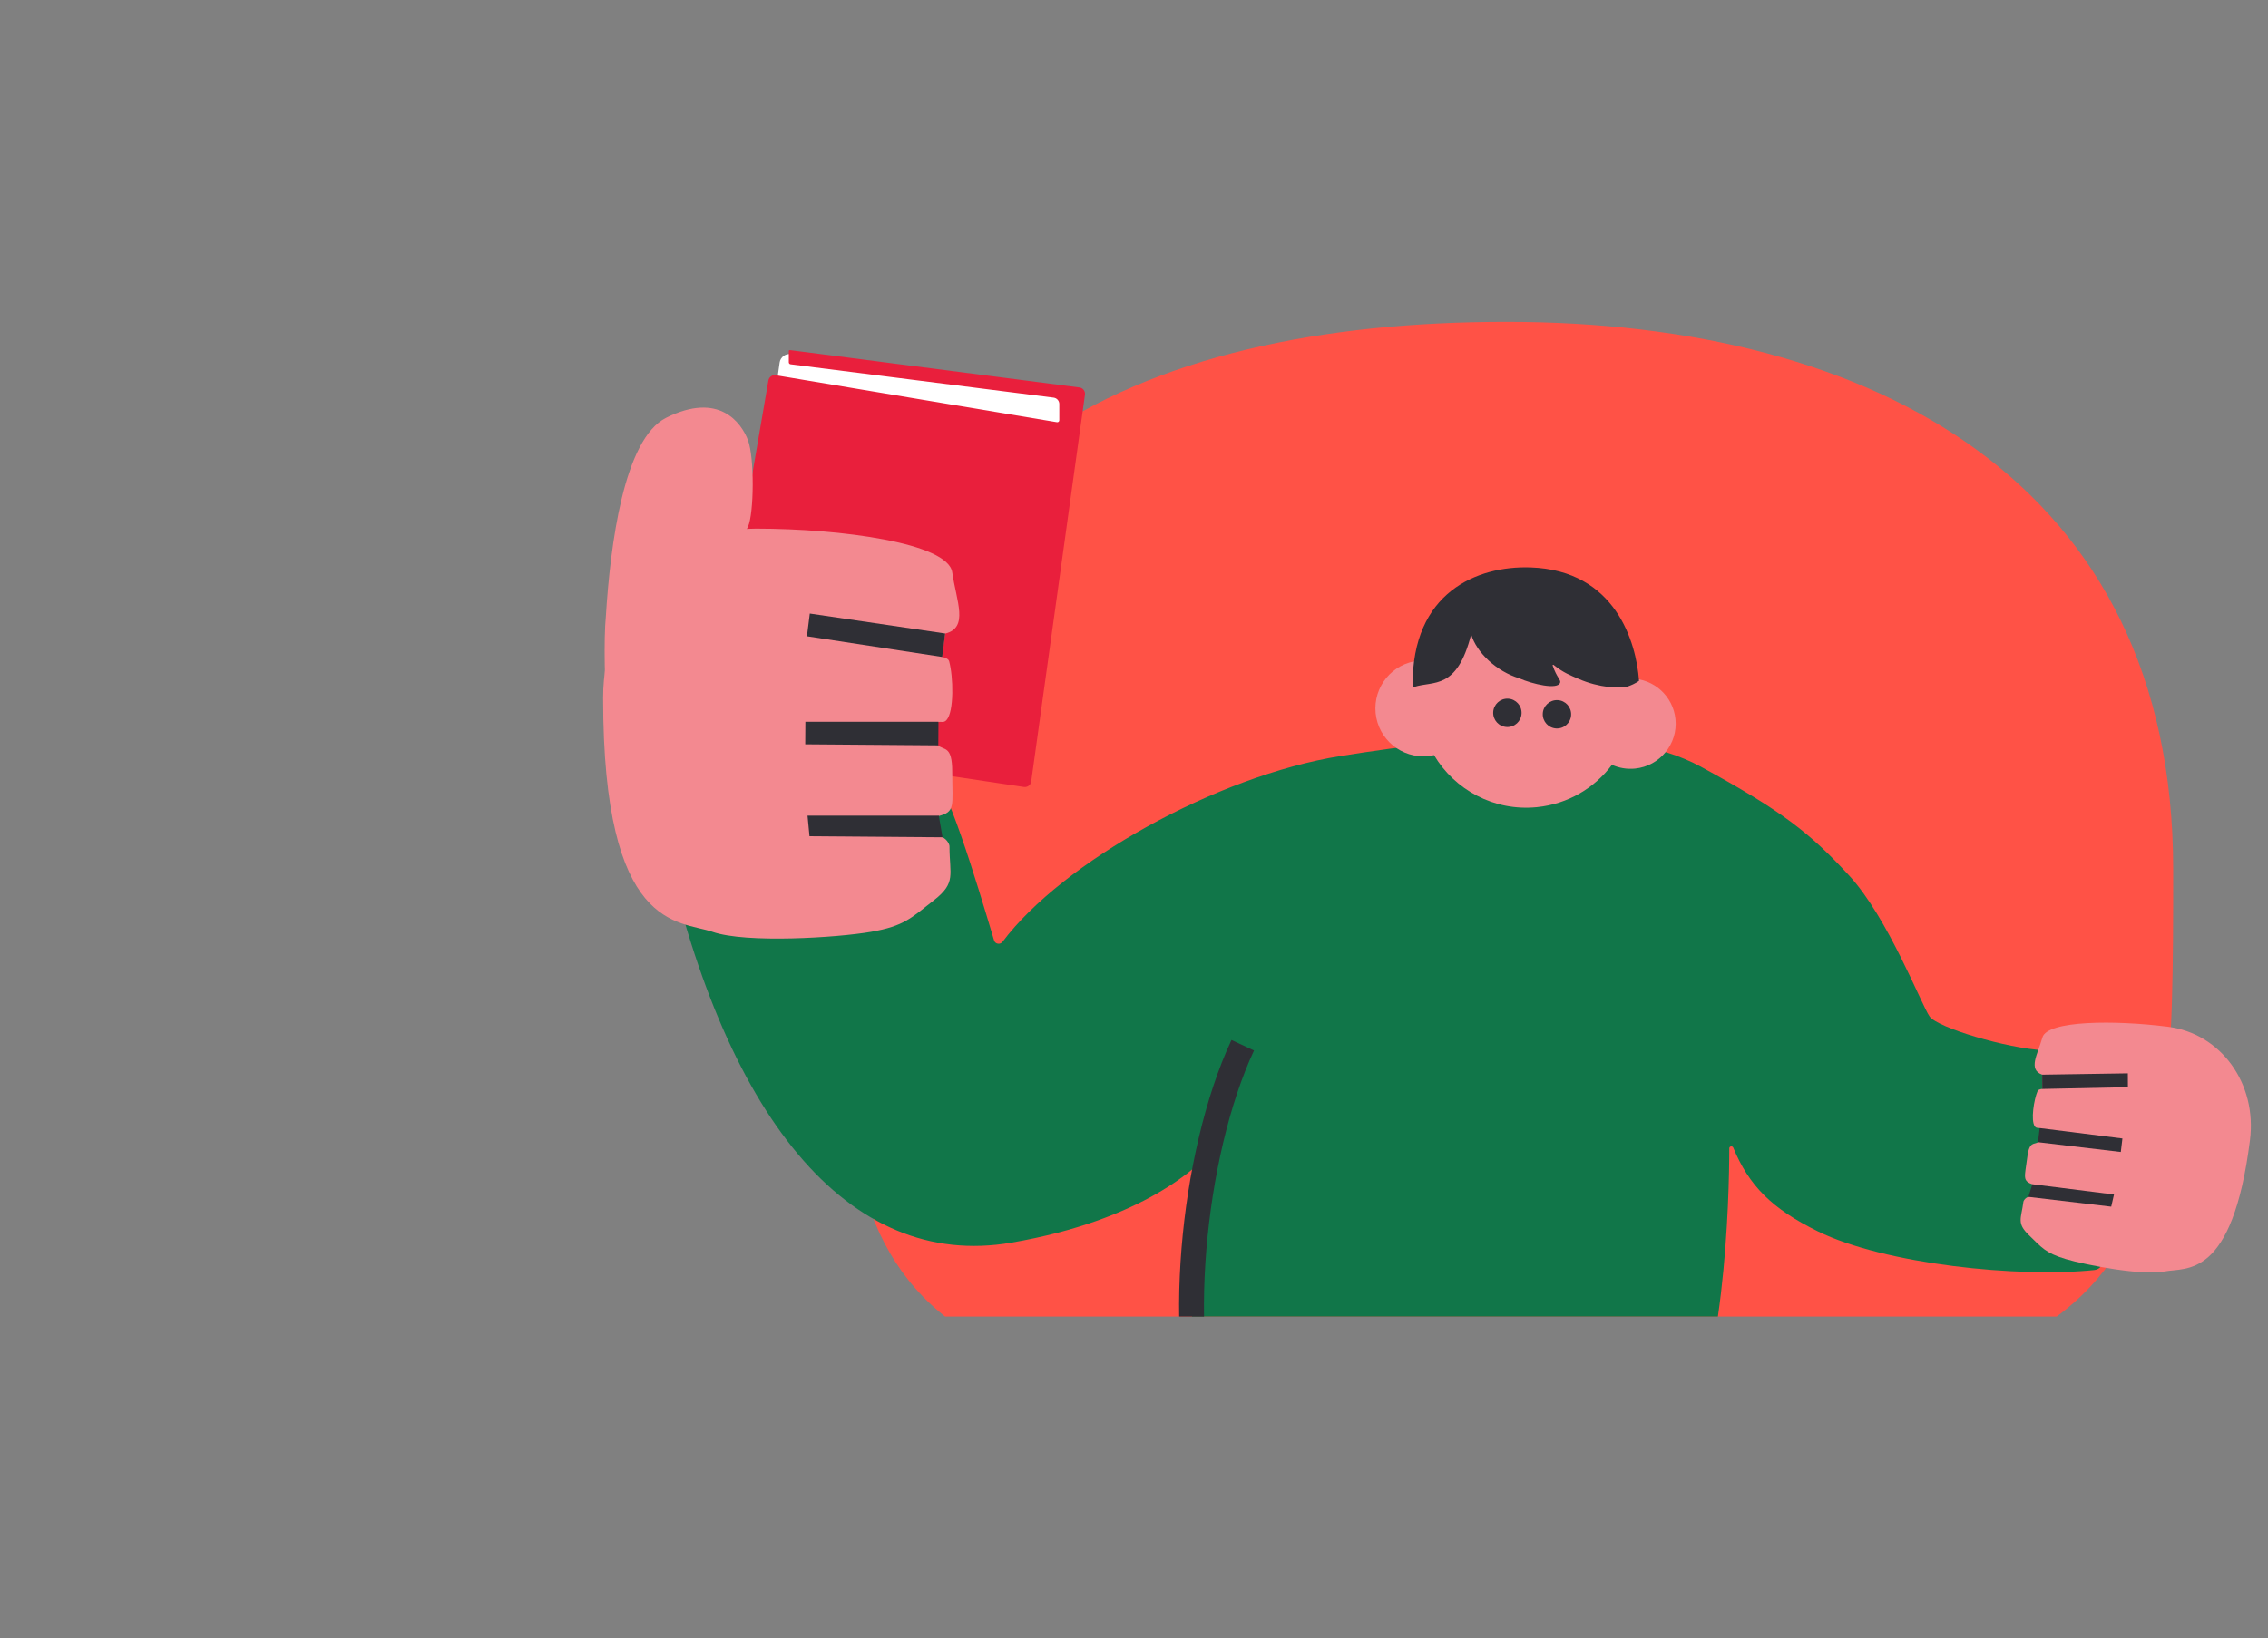 <svg width="155" height="112" viewBox="0 0 155 112" fill="none" xmlns="http://www.w3.org/2000/svg">
<rect x="0" y="0" width="155" height="112" fill="#808080" stroke="none"/>
<g clip-path="url(#clip0_188_3018)">
<path d="M148.52 59.4C148.52 85.777 148.52 96.8 102.96 96.8C57.4 96.8 57.4 87.542 57.4 59.4C57.4 31.258 77.798 22 102.96 22C128.122 22 148.52 33.023 148.52 59.4Z" fill="#FF5246"/>
<path d="M54.055 24.208L72.809 27V29.651L53.031 26.566L53.281 24.786C53.334 24.412 53.681 24.153 54.055 24.208Z" fill="white"/>
<path d="M70.475 53.424L74.149 26.982C74.183 26.74 74.013 26.517 73.77 26.486L53.986 23.932C53.945 23.927 53.909 23.958 53.909 23.999V24.767C53.909 24.835 53.961 24.893 54.029 24.902L72.009 27.183C72.228 27.211 72.395 27.398 72.395 27.619V28.727C72.395 28.811 72.319 28.875 72.236 28.862L53.019 25.65C52.781 25.61 52.555 25.771 52.514 26.009L48.373 50.11C48.331 50.353 48.497 50.582 48.74 50.618L69.976 53.797C70.217 53.833 70.442 53.666 70.475 53.424Z" fill="#E91F3C"/>
<path d="M91.6 51.684C83.131 53.04 72.595 58.943 68.515 64.382C68.356 64.594 68.016 64.543 67.939 64.288C66.707 60.179 64.674 53.322 63.425 52.406C62.194 51.504 52.021 53.744 46.126 55.21C45.477 55.372 45.072 56.021 45.209 56.675C49.337 76.339 57.998 86.868 69.119 84.947C78.083 83.399 81.917 79.793 83.13 78.351C83.222 78.241 83.458 78.349 83.428 78.489C83.191 79.612 82.744 81.758 82.474 83.273C82.094 85.412 80.148 94.171 82.314 99.933C84.48 105.694 110.306 105.85 114.384 99.832C117.932 94.597 118.178 81.746 118.183 78.495C118.183 78.352 118.398 78.317 118.453 78.449C119.53 81.048 121.073 82.617 124.241 84.176C128.815 86.426 137.987 87.361 143.15 86.817C143.543 86.776 143.783 86.382 143.658 86.008C143.037 84.159 141.424 79.263 141.218 77.738C140.963 75.844 141.563 71.897 139.706 71.798C137.108 71.658 132.42 70.25 131.874 69.485C131.327 68.719 129.033 62.731 126.374 59.851C123.716 56.971 121.861 55.472 116.232 52.407C110.603 49.341 100.35 50.283 91.6 51.684Z" fill="#117649"/>
<path fill-rule="evenodd" clip-rule="evenodd" d="M110.165 52.281C108.978 53.867 107.155 54.968 105.028 55.178C102.103 55.468 99.409 53.992 98.005 51.618C97.872 51.648 97.736 51.671 97.596 51.685C95.796 51.863 94.192 50.548 94.013 48.748C93.835 46.948 95.15 45.344 96.95 45.165C97.144 45.146 97.335 45.144 97.522 45.158C98.51 42.719 100.785 40.896 103.585 40.618C107.337 40.247 110.707 42.779 111.465 46.386C113.021 46.398 114.35 47.583 114.506 49.166C114.674 50.861 113.436 52.372 111.741 52.54C111.182 52.595 110.642 52.498 110.165 52.281Z" fill="#F38990"/>
<path d="M100.543 43.368C99.568 47.206 97.969 46.524 96.653 46.957C96.6 46.975 96.543 46.934 96.543 46.878C96.484 40.49 100.951 38.663 104.601 38.788C110.42 38.985 111.826 43.913 112.016 46.536C112.016 46.536 111.798 46.729 111.28 46.913C110.763 47.098 109.263 47.014 107.884 46.408C107.348 46.173 106.841 45.99 106.177 45.451C106.145 45.425 106.099 45.457 106.113 45.495C106.401 46.334 106.681 46.467 106.624 46.66C106.472 47.179 104.727 46.762 103.82 46.365C102.278 45.893 100.923 44.624 100.543 43.368Z" fill="#2F2F35"/>
<circle cx="103.018" cy="48.729" r="0.97" transform="rotate(2.655 103.018 48.729)" fill="#2F2F35"/>
<circle cx="106.406" cy="48.828" r="0.97" transform="rotate(2.655 106.406 48.828)" fill="#2F2F35"/>
<path d="M41.219 47.705C41.219 41.237 45.819 36.137 51.664 36.137C57.508 36.137 64.79 37.132 65.078 39.122C65.365 41.112 66.224 42.913 64.596 43.311L64.368 44.903C64.368 44.903 64.804 44.975 64.865 45.195C65.157 46.253 65.213 48.645 64.687 49.223C64.48 49.449 64.309 49.289 64.084 49.372C63.828 49.467 64.016 50.771 64.084 50.93C64.499 51.328 65.078 50.914 65.078 52.755C65.078 55.132 65.329 55.501 64.084 55.8C63.288 55.99 63.762 56.942 64.393 57.226C64.75 57.387 64.891 57.74 64.891 57.847C64.891 59.8 65.365 60.342 63.832 61.536C62.299 62.731 61.82 63.303 59.52 63.7C57.221 64.099 50.992 64.497 48.693 63.7C46.393 62.904 41.219 63.7 41.219 47.705Z" fill="#F38990"/>
<path fill-rule="evenodd" clip-rule="evenodd" d="M55.343 41.941L64.596 43.305L64.39 44.908L55.148 43.494L55.343 41.941Z" fill="#2F2F35"/>
<path fill-rule="evenodd" clip-rule="evenodd" d="M55.041 49.34L64.136 49.34L64.126 50.951L55.031 50.88L55.041 49.34Z" fill="#2F2F35"/>
<path fill-rule="evenodd" clip-rule="evenodd" d="M55.188 55.76H64.16L64.416 57.237L55.322 57.166L55.188 55.76Z" fill="#2F2F35"/>
<path d="M153.769 77.93C154.257 74.057 151.782 70.643 148.149 70.185C144.515 69.726 139.913 69.751 139.584 70.919C139.254 72.088 138.584 73.099 139.567 73.465L139.588 74.436C139.588 74.436 139.312 74.445 139.257 74.572C138.996 75.183 138.78 76.61 139.064 76.997C139.175 77.149 139.294 77.067 139.427 77.134C139.579 77.211 139.364 77.977 139.31 78.067C139.022 78.272 138.693 77.979 138.554 79.081C138.374 80.504 138.19 80.705 138.942 80.982C139.422 81.158 139.055 81.691 138.642 81.811C138.408 81.88 138.294 82.08 138.286 82.144C138.138 83.313 137.802 83.601 138.665 84.436C139.528 85.271 139.783 85.651 141.182 86.07C142.582 86.489 146.424 87.215 147.914 86.919C149.404 86.623 152.561 87.505 153.769 77.93Z" fill="#F38990"/>
<path fill-rule="evenodd" clip-rule="evenodd" d="M145.422 73.372L139.566 73.463L139.573 74.439L145.426 74.317L145.422 73.372Z" fill="#2F2F35"/>
<path fill-rule="evenodd" clip-rule="evenodd" d="M145.051 77.825L139.396 77.112L139.281 78.078L144.94 78.748L145.051 77.825Z" fill="#2F2F35"/>
<path fill-rule="evenodd" clip-rule="evenodd" d="M144.475 81.656L138.896 80.952L138.625 81.817L144.285 82.487L144.475 81.656Z" fill="#2F2F35"/>
<path d="M45.526 28.559C42.628 30.008 41.712 37.262 41.409 42.093C41.092 45.405 41.707 54.437 42.199 55.444L47.249 41.068C48.192 39.728 50.636 37.083 51.119 36.008C51.532 35.088 51.566 31.288 51.119 30.097C50.672 28.907 49.149 26.749 45.526 28.559Z" fill="#F38990"/>
<path d="M84.932 71.451C81.428 78.941 80.243 92.129 82.819 98.527" stroke="#2F2F35" stroke-width="1.7" stroke-linejoin="bevel"/>
</g>
<defs>
<clipPath id="clip0_188_3018">
<rect width="114" height="68" fill="white" transform="matrix(-1 0 0 1 155 22)"/>
</clipPath>
</defs>
</svg>
